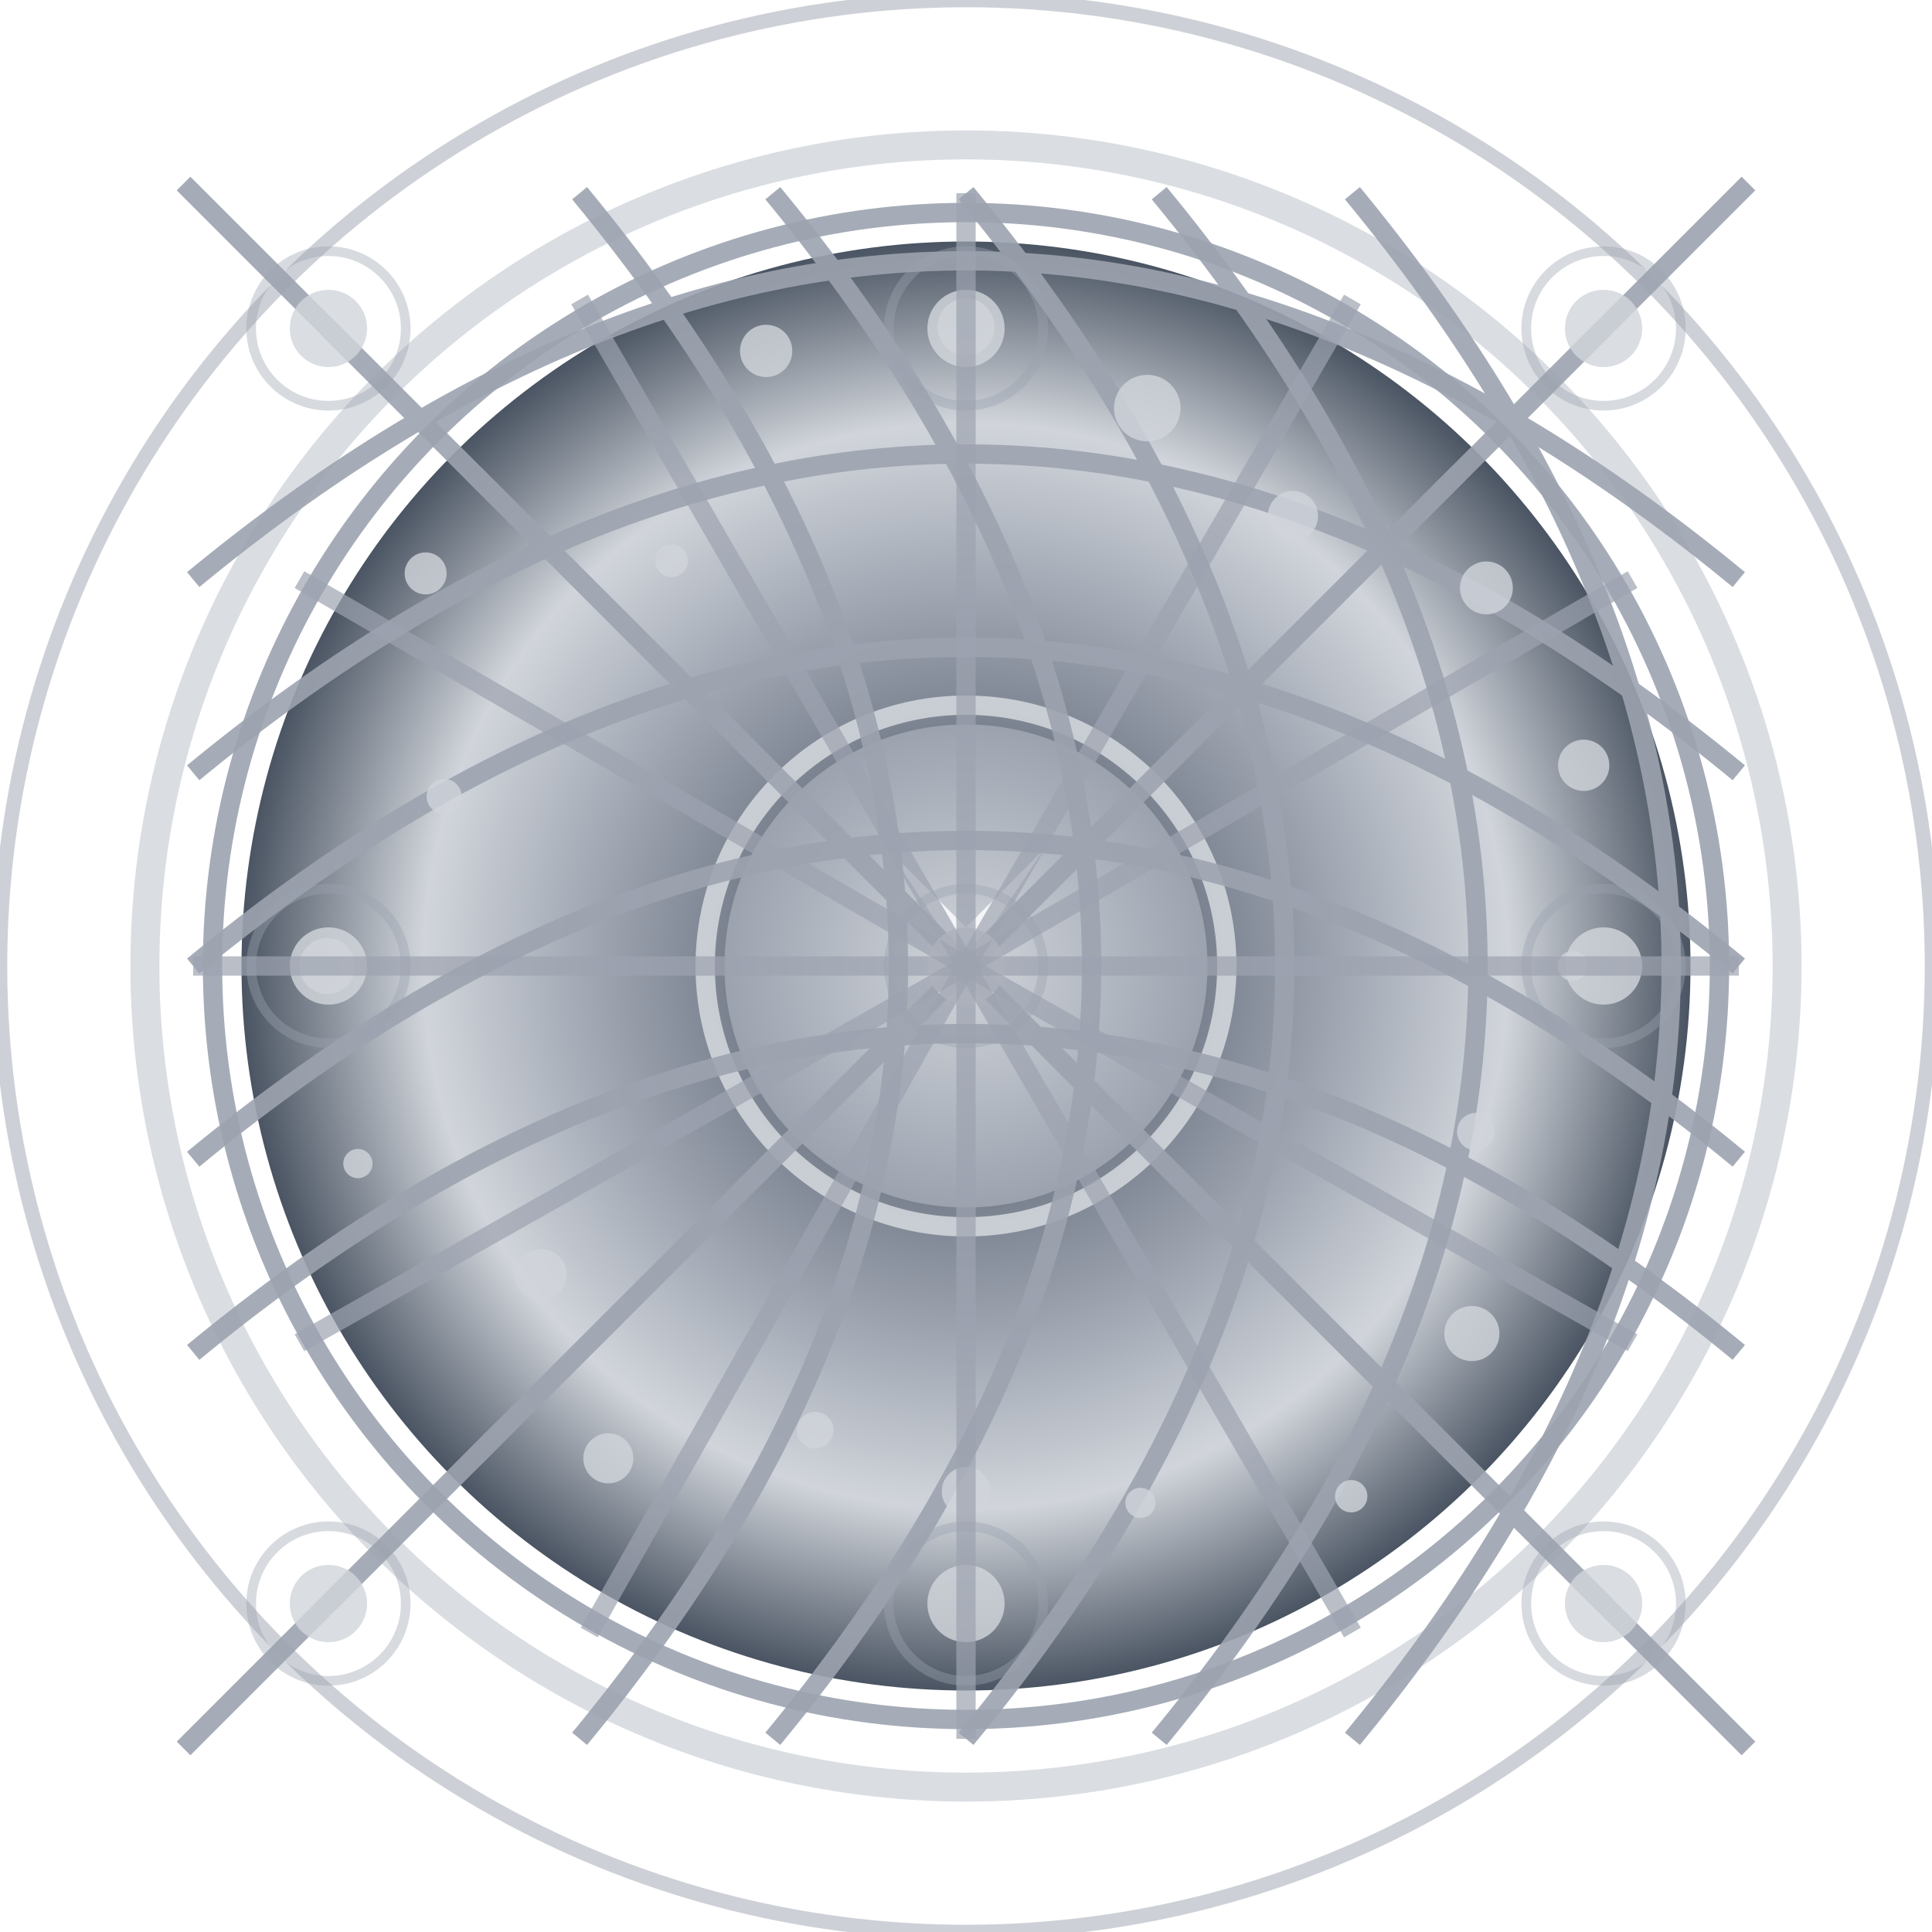 <?xml version="1.0" encoding="utf-8" ?>
<svg xmlns="http://www.w3.org/2000/svg" xmlns:ev="http://www.w3.org/2001/xml-events" xmlns:xlink="http://www.w3.org/1999/xlink" baseProfile="full" height="200" version="1.1" viewBox="0 0 200 200" width="200">
  <title>Logo Arkalia-LUNA - Style ULTRA-MAX</title>
  <defs>
    <radialGradient cx="50%" cy="50%" id="ultraMaxMainGradient-rainy" r="50%">
      <stop offset="0%" stop-color="#4b5563"/>
      <stop offset="25%" stop-color="#6b7280"/>
      <stop offset="50%" stop-color="#9ca3af"/>
      <stop offset="75%" stop-color="#d1d5db"/>
      <stop offset="100%" stop-color="#4b5563"/>
    </radialGradient>
    <radialGradient cx="50%" cy="50%" id="ultraMaxBorderGradient-rainy" r="50%">
      <stop offset="0%" stop-color="#d1d5db"/>
      <stop offset="100%" stop-color="#9ca3af"/>
    </radialGradient>
    <radialGradient cx="50%" cy="50%" id="ultraMaxGlowGradient-rainy" r="50%">
      <stop offset="0%" stop-color="#d1d5db"/>
      <stop offset="100%" stop-color="#9ca3af"/>
    </radialGradient>
    <filter id="ultraMaxMainGlow-rainy">
      <feGaussianBlur in="SourceGraphic" stdDeviation="2.4"/>
    </filter>
    <filter id="ultraMaxTurbulence-rainy">
      <feTurbulence baseFrequency="0.01" numOctaves="4" seed="1" stitchTiles="stitch" type="fractalNoise"/>
    </filter>
    <mask id="ultraMaxDepthMask-rainy">
      <circle cx="0" cy="0" fill="white" r="45%"/>
    </mask>
    <pattern height="20" id="ultraMaxGridPattern-rainy" patternUnits="userSpaceOnUse" width="20" x="0" y="0">
      <line opacity="0.3" stroke="#9ca3af" stroke-width="0.5" x1="0" x2="0" y1="0" y2="20"/>
      <line opacity="0.3" stroke="#9ca3af" stroke-width="0.5" x1="0" x2="20" y1="0" y2="0"/>
      <line opacity="0.3" stroke="#9ca3af" stroke-width="0.5" x1="5" x2="5" y1="0" y2="20"/>
      <line opacity="0.3" stroke="#9ca3af" stroke-width="0.5" x1="0" x2="20" y1="5" y2="5"/>
      <line opacity="0.3" stroke="#9ca3af" stroke-width="0.5" x1="10" x2="10" y1="0" y2="20"/>
      <line opacity="0.3" stroke="#9ca3af" stroke-width="0.5" x1="0" x2="20" y1="10" y2="10"/>
      <line opacity="0.3" stroke="#9ca3af" stroke-width="0.5" x1="15" x2="15" y1="0" y2="20"/>
      <line opacity="0.3" stroke="#9ca3af" stroke-width="0.5" x1="0" x2="20" y1="15" y2="15"/>
      <line opacity="0.3" stroke="#9ca3af" stroke-width="0.5" x1="20" x2="20" y1="0" y2="20"/>
      <line opacity="0.3" stroke="#9ca3af" stroke-width="0.5" x1="0" x2="20" y1="20" y2="20"/>
    </pattern>
  </defs>
  <circle cx="100" cy="100" fill="none" filter="url(#ultraMaxMainGlow-rainy)" opacity="0.8" r="85" stroke="#d1d5db" stroke-width="3">
    <animate attributeName="opacity" dur="6.667s" repeatCount="indefinite" values="0.8;0.2;0.8"/>
  </circle>
  <circle cx="100" cy="100" fill="none" opacity="0.5" r="100" stroke="#9ca3af" stroke-width="1.5"/>
  <circle cx="100" cy="100" fill="url(#ultraMaxMainGradient-rainy)" filter="url(#ultraMaxMainGlow-rainy)" r="75"/>
  <circle cx="100" cy="100" fill="none" opacity="0.9" r="78" stroke="url(#ultraMaxBorderGradient-rainy)" stroke-width="2"/>
  <circle cx="100" cy="100" fill="url(#ultraMaxGlowGradient-rainy)" filter="url(#ultraMaxMainGlow-rainy)" r="25"/>
  <circle cx="100" cy="100" fill="none" opacity="0.9" r="27" stroke="#d1d5db" stroke-width="2"/>
  <g>
    <path d="M92 88 L100 96 L108 88 L100 100 Z" fill="white" filter="url(#ultraMaxMainGlow-rainy)" opacity="0.9"/>
  </g>
  <g fill="none" opacity="0.9" stroke="#9ca3af" stroke-width="2">
    <path d="M20.0 60 Q100 -6 180.0 60"/>
    <path d="M20.0 80 Q100 14 180.0 80"/>
    <path d="M20.0 100 Q100 34 180.0 100"/>
    <path d="M20.0 120 Q100 54 180.0 120"/>
    <path d="M20.0 140 Q100 74 180.0 140"/>
    <path d="M60 20.0 Q126 100 60 180.0"/>
    <path d="M80 20.0 Q146 100 80 180.0"/>
    <path d="M100 20.0 Q166 100 100 180.0"/>
    <path d="M120 20.0 Q186 100 120 180.0"/>
    <path d="M140 20.0 Q206 100 140 180.0"/>
    <path d="M19 19 Q100 100 151 151"/>
    <path d="M19 181 Q100 100 151 49"/>
    <path d="M34 34 Q100 100 166 166"/>
    <path d="M34 166 Q100 100 166 34"/>
    <path d="M49 49 Q100 100 181 181"/>
    <path d="M49 151 Q100 100 181 19"/>
  </g>
  <circle cx="100" cy="100" fill="#d1d5db" filter="url(#ultraMaxMainGlow-rainy)" opacity="0.9" r="4"/>
  <circle cx="100" cy="100" fill="none" opacity="0.4" r="8" stroke="#9ca3af" stroke-width="1"/>
  <circle cx="34" cy="100" fill="#d1d5db" filter="url(#ultraMaxMainGlow-rainy)" opacity="0.9" r="4"/>
  <circle cx="34" cy="100" fill="none" opacity="0.4" r="8" stroke="#9ca3af" stroke-width="1"/>
  <circle cx="166" cy="100" fill="#d1d5db" filter="url(#ultraMaxMainGlow-rainy)" opacity="0.9" r="4"/>
  <circle cx="166" cy="100" fill="none" opacity="0.4" r="8" stroke="#9ca3af" stroke-width="1"/>
  <circle cx="100" cy="34" fill="#d1d5db" filter="url(#ultraMaxMainGlow-rainy)" opacity="0.9" r="4"/>
  <circle cx="100" cy="34" fill="none" opacity="0.4" r="8" stroke="#9ca3af" stroke-width="1"/>
  <circle cx="100" cy="166" fill="#d1d5db" filter="url(#ultraMaxMainGlow-rainy)" opacity="0.9" r="4"/>
  <circle cx="100" cy="166" fill="none" opacity="0.4" r="8" stroke="#9ca3af" stroke-width="1"/>
  <circle cx="34" cy="34" fill="#d1d5db" filter="url(#ultraMaxMainGlow-rainy)" opacity="0.9" r="4"/>
  <circle cx="34" cy="34" fill="none" opacity="0.4" r="8" stroke="#9ca3af" stroke-width="1"/>
  <circle cx="166" cy="166" fill="#d1d5db" filter="url(#ultraMaxMainGlow-rainy)" opacity="0.9" r="4"/>
  <circle cx="166" cy="166" fill="none" opacity="0.4" r="8" stroke="#9ca3af" stroke-width="1"/>
  <circle cx="34" cy="166" fill="#d1d5db" filter="url(#ultraMaxMainGlow-rainy)" opacity="0.9" r="4"/>
  <circle cx="34" cy="166" fill="none" opacity="0.4" r="8" stroke="#9ca3af" stroke-width="1"/>
  <circle cx="166" cy="34" fill="#d1d5db" filter="url(#ultraMaxMainGlow-rainy)" opacity="0.9" r="4"/>
  <circle cx="166" cy="34" fill="none" opacity="0.4" r="8" stroke="#9ca3af" stroke-width="1"/>
  <circle cx="162.789" cy="100.0" fill="#d1d5db" opacity="0.8" r="1.55">
    <animate attributeName="opacity" begin="0.0s" dur="3.333s" repeatCount="indefinite" values="0.8;0.2;0.8"/>
  </circle>
  <circle cx="152.784" cy="117.151" fill="#d1d5db" opacity="0.8" r="1.946">
    <animate attributeName="opacity" begin="0.1s" dur="3.333s" repeatCount="indefinite" values="0.8;0.2;0.8"/>
  </circle>
  <circle cx="152.367" cy="138.047" fill="#d1d5db" opacity="0.8" r="2.853">
    <animate attributeName="opacity" begin="0.2s" dur="3.333s" repeatCount="indefinite" values="0.8;0.2;0.8"/>
  </circle>
  <circle cx="139.877" cy="154.887" fill="#d1d5db" opacity="0.8" r="1.674">
    <animate attributeName="opacity" begin="0.3s" dur="3.333s" repeatCount="indefinite" values="0.8;0.2;0.8"/>
  </circle>
  <circle cx="118.058" cy="155.578" fill="#d1d5db" opacity="0.8" r="1.56">
    <animate attributeName="opacity" begin="0.4s" dur="3.333s" repeatCount="indefinite" values="0.8;0.2;0.8"/>
  </circle>
  <circle cx="100.0" cy="154.373" fill="#d1d5db" opacity="0.8" r="2.511">
    <animate attributeName="opacity" begin="0.5s" dur="3.333s" repeatCount="indefinite" values="0.8;0.2;0.8"/>
  </circle>
  <circle cx="84.385" cy="148.058" fill="#d1d5db" opacity="0.8" r="1.898">
    <animate attributeName="opacity" begin="0.6s" dur="3.333s" repeatCount="indefinite" values="0.8;0.2;0.8"/>
  </circle>
  <circle cx="62.971" cy="150.966" fill="#d1d5db" opacity="0.8" r="2.59">
    <animate attributeName="opacity" begin="0.7s" dur="3.333s" repeatCount="indefinite" values="0.8;0.2;0.8"/>
  </circle>
  <circle cx="55.982" cy="131.981" fill="#d1d5db" opacity="0.8" r="2.679">
    <animate attributeName="opacity" begin="0.8s" dur="3.333s" repeatCount="indefinite" values="0.8;0.2;0.8"/>
  </circle>
  <circle cx="37.051" cy="120.453" fill="#d1d5db" opacity="0.8" r="1.513">
    <animate attributeName="opacity" begin="0.9s" dur="3.333s" repeatCount="indefinite" values="0.8;0.2;0.8"/>
  </circle>
  <circle cx="33.884" cy="100" fill="#d1d5db" opacity="0.8" r="2.896">
    <animate attributeName="opacity" begin="1.0s" dur="3.333s" repeatCount="indefinite" values="0.8;0.2;0.8"/>
  </circle>
  <circle cx="45.975" cy="82.446" fill="#d1d5db" opacity="0.8" r="1.811">
    <animate attributeName="opacity" begin="1.1s" dur="3.333s" repeatCount="indefinite" values="0.8;0.2;0.8"/>
  </circle>
  <circle cx="44.061" cy="59.358" fill="#d1d5db" opacity="0.8" r="2.173">
    <animate attributeName="opacity" begin="1.2s" dur="3.333s" repeatCount="indefinite" values="0.8;0.2;0.8"/>
  </circle>
  <circle cx="69.52" cy="58.048" fill="#d1d5db" opacity="0.8" r="1.693">
    <animate attributeName="opacity" begin="1.3s" dur="3.333s" repeatCount="indefinite" values="0.8;0.2;0.8"/>
  </circle>
  <circle cx="79.311" cy="36.327" fill="#d1d5db" opacity="0.8" r="2.707">
    <animate attributeName="opacity" begin="1.4s" dur="3.333s" repeatCount="indefinite" values="0.8;0.2;0.8"/>
  </circle>
  <circle cx="100" cy="33.857" fill="#d1d5db" opacity="0.8" r="2.959">
    <animate attributeName="opacity" begin="1.5s" dur="3.333s" repeatCount="indefinite" values="0.8;0.2;0.8"/>
  </circle>
  <circle cx="118.765" cy="42.248" fill="#d1d5db" opacity="0.8" r="3.446">
    <animate attributeName="opacity" begin="1.6s" dur="3.333s" repeatCount="indefinite" values="0.8;0.2;0.8"/>
  </circle>
  <circle cx="133.839" cy="53.424" fill="#d1d5db" opacity="0.8" r="2.604">
    <animate attributeName="opacity" begin="1.7s" dur="3.333s" repeatCount="indefinite" values="0.8;0.2;0.8"/>
  </circle>
  <circle cx="153.871" cy="60.861" fill="#d1d5db" opacity="0.8" r="2.737">
    <animate attributeName="opacity" begin="1.8s" dur="3.333s" repeatCount="indefinite" values="0.8;0.2;0.8"/>
  </circle>
  <circle cx="163.943" cy="79.224" fill="#d1d5db" opacity="0.8" r="2.655">
    <animate attributeName="opacity" begin="1.9s" dur="3.333s" repeatCount="indefinite" values="0.8;0.2;0.8"/>
  </circle>
  <line filter="url(#ultraMaxMainGlow-rainy)" opacity="0.7" stroke="#9ca3af" stroke-width="2" x1="100" x2="180" y1="100" y2="100">
    <animate attributeName="opacity" begin="0.0s" dur="5.0s" repeatCount="indefinite" values="0.7;1.0;0.7"/>
  </line>
  <line filter="url(#ultraMaxMainGlow-rainy)" opacity="0.7" stroke="#9ca3af" stroke-width="2" x1="100" x2="169" y1="100" y2="139">
    <animate attributeName="opacity" begin="0.2s" dur="5.0s" repeatCount="indefinite" values="0.7;1.0;0.7"/>
  </line>
  <line filter="url(#ultraMaxMainGlow-rainy)" opacity="0.7" stroke="#9ca3af" stroke-width="2" x1="100" x2="140" y1="100" y2="169">
    <animate attributeName="opacity" begin="0.4s" dur="5.0s" repeatCount="indefinite" values="0.7;1.0;0.7"/>
  </line>
  <line filter="url(#ultraMaxMainGlow-rainy)" opacity="0.7" stroke="#9ca3af" stroke-width="2" x1="100" x2="100" y1="100" y2="180">
    <animate attributeName="opacity" begin="0.6s" dur="5.0s" repeatCount="indefinite" values="0.7;1.0;0.7"/>
  </line>
  <line filter="url(#ultraMaxMainGlow-rainy)" opacity="0.7" stroke="#9ca3af" stroke-width="2" x1="100" x2="61" y1="100" y2="169">
    <animate attributeName="opacity" begin="0.8s" dur="5.0s" repeatCount="indefinite" values="0.7;1.0;0.7"/>
  </line>
  <line filter="url(#ultraMaxMainGlow-rainy)" opacity="0.7" stroke="#9ca3af" stroke-width="2" x1="100" x2="31" y1="100" y2="139">
    <animate attributeName="opacity" begin="1.0s" dur="5.0s" repeatCount="indefinite" values="0.7;1.0;0.7"/>
  </line>
  <line filter="url(#ultraMaxMainGlow-rainy)" opacity="0.7" stroke="#9ca3af" stroke-width="2" x1="100" x2="20" y1="100" y2="100">
    <animate attributeName="opacity" begin="1.2s" dur="5.0s" repeatCount="indefinite" values="0.7;1.0;0.7"/>
  </line>
  <line filter="url(#ultraMaxMainGlow-rainy)" opacity="0.7" stroke="#9ca3af" stroke-width="2" x1="100" x2="31" y1="100" y2="60">
    <animate attributeName="opacity" begin="1.4s" dur="5.0s" repeatCount="indefinite" values="0.7;1.0;0.7"/>
  </line>
  <line filter="url(#ultraMaxMainGlow-rainy)" opacity="0.7" stroke="#9ca3af" stroke-width="2" x1="100" x2="60" y1="100" y2="31">
    <animate attributeName="opacity" begin="1.6s" dur="5.0s" repeatCount="indefinite" values="0.7;1.0;0.7"/>
  </line>
  <line filter="url(#ultraMaxMainGlow-rainy)" opacity="0.7" stroke="#9ca3af" stroke-width="2" x1="100" x2="100" y1="100" y2="20">
    <animate attributeName="opacity" begin="1.8s" dur="5.0s" repeatCount="indefinite" values="0.7;1.0;0.7"/>
  </line>
  <line filter="url(#ultraMaxMainGlow-rainy)" opacity="0.7" stroke="#9ca3af" stroke-width="2" x1="100" x2="140" y1="100" y2="31">
    <animate attributeName="opacity" begin="2.0s" dur="5.0s" repeatCount="indefinite" values="0.7;1.0;0.7"/>
  </line>
  <line filter="url(#ultraMaxMainGlow-rainy)" opacity="0.7" stroke="#9ca3af" stroke-width="2" x1="100" x2="169" y1="100" y2="60">
    <animate attributeName="opacity" begin="2.2s" dur="5.0s" repeatCount="indefinite" values="0.7;1.0;0.7"/>
  </line>
</svg>
